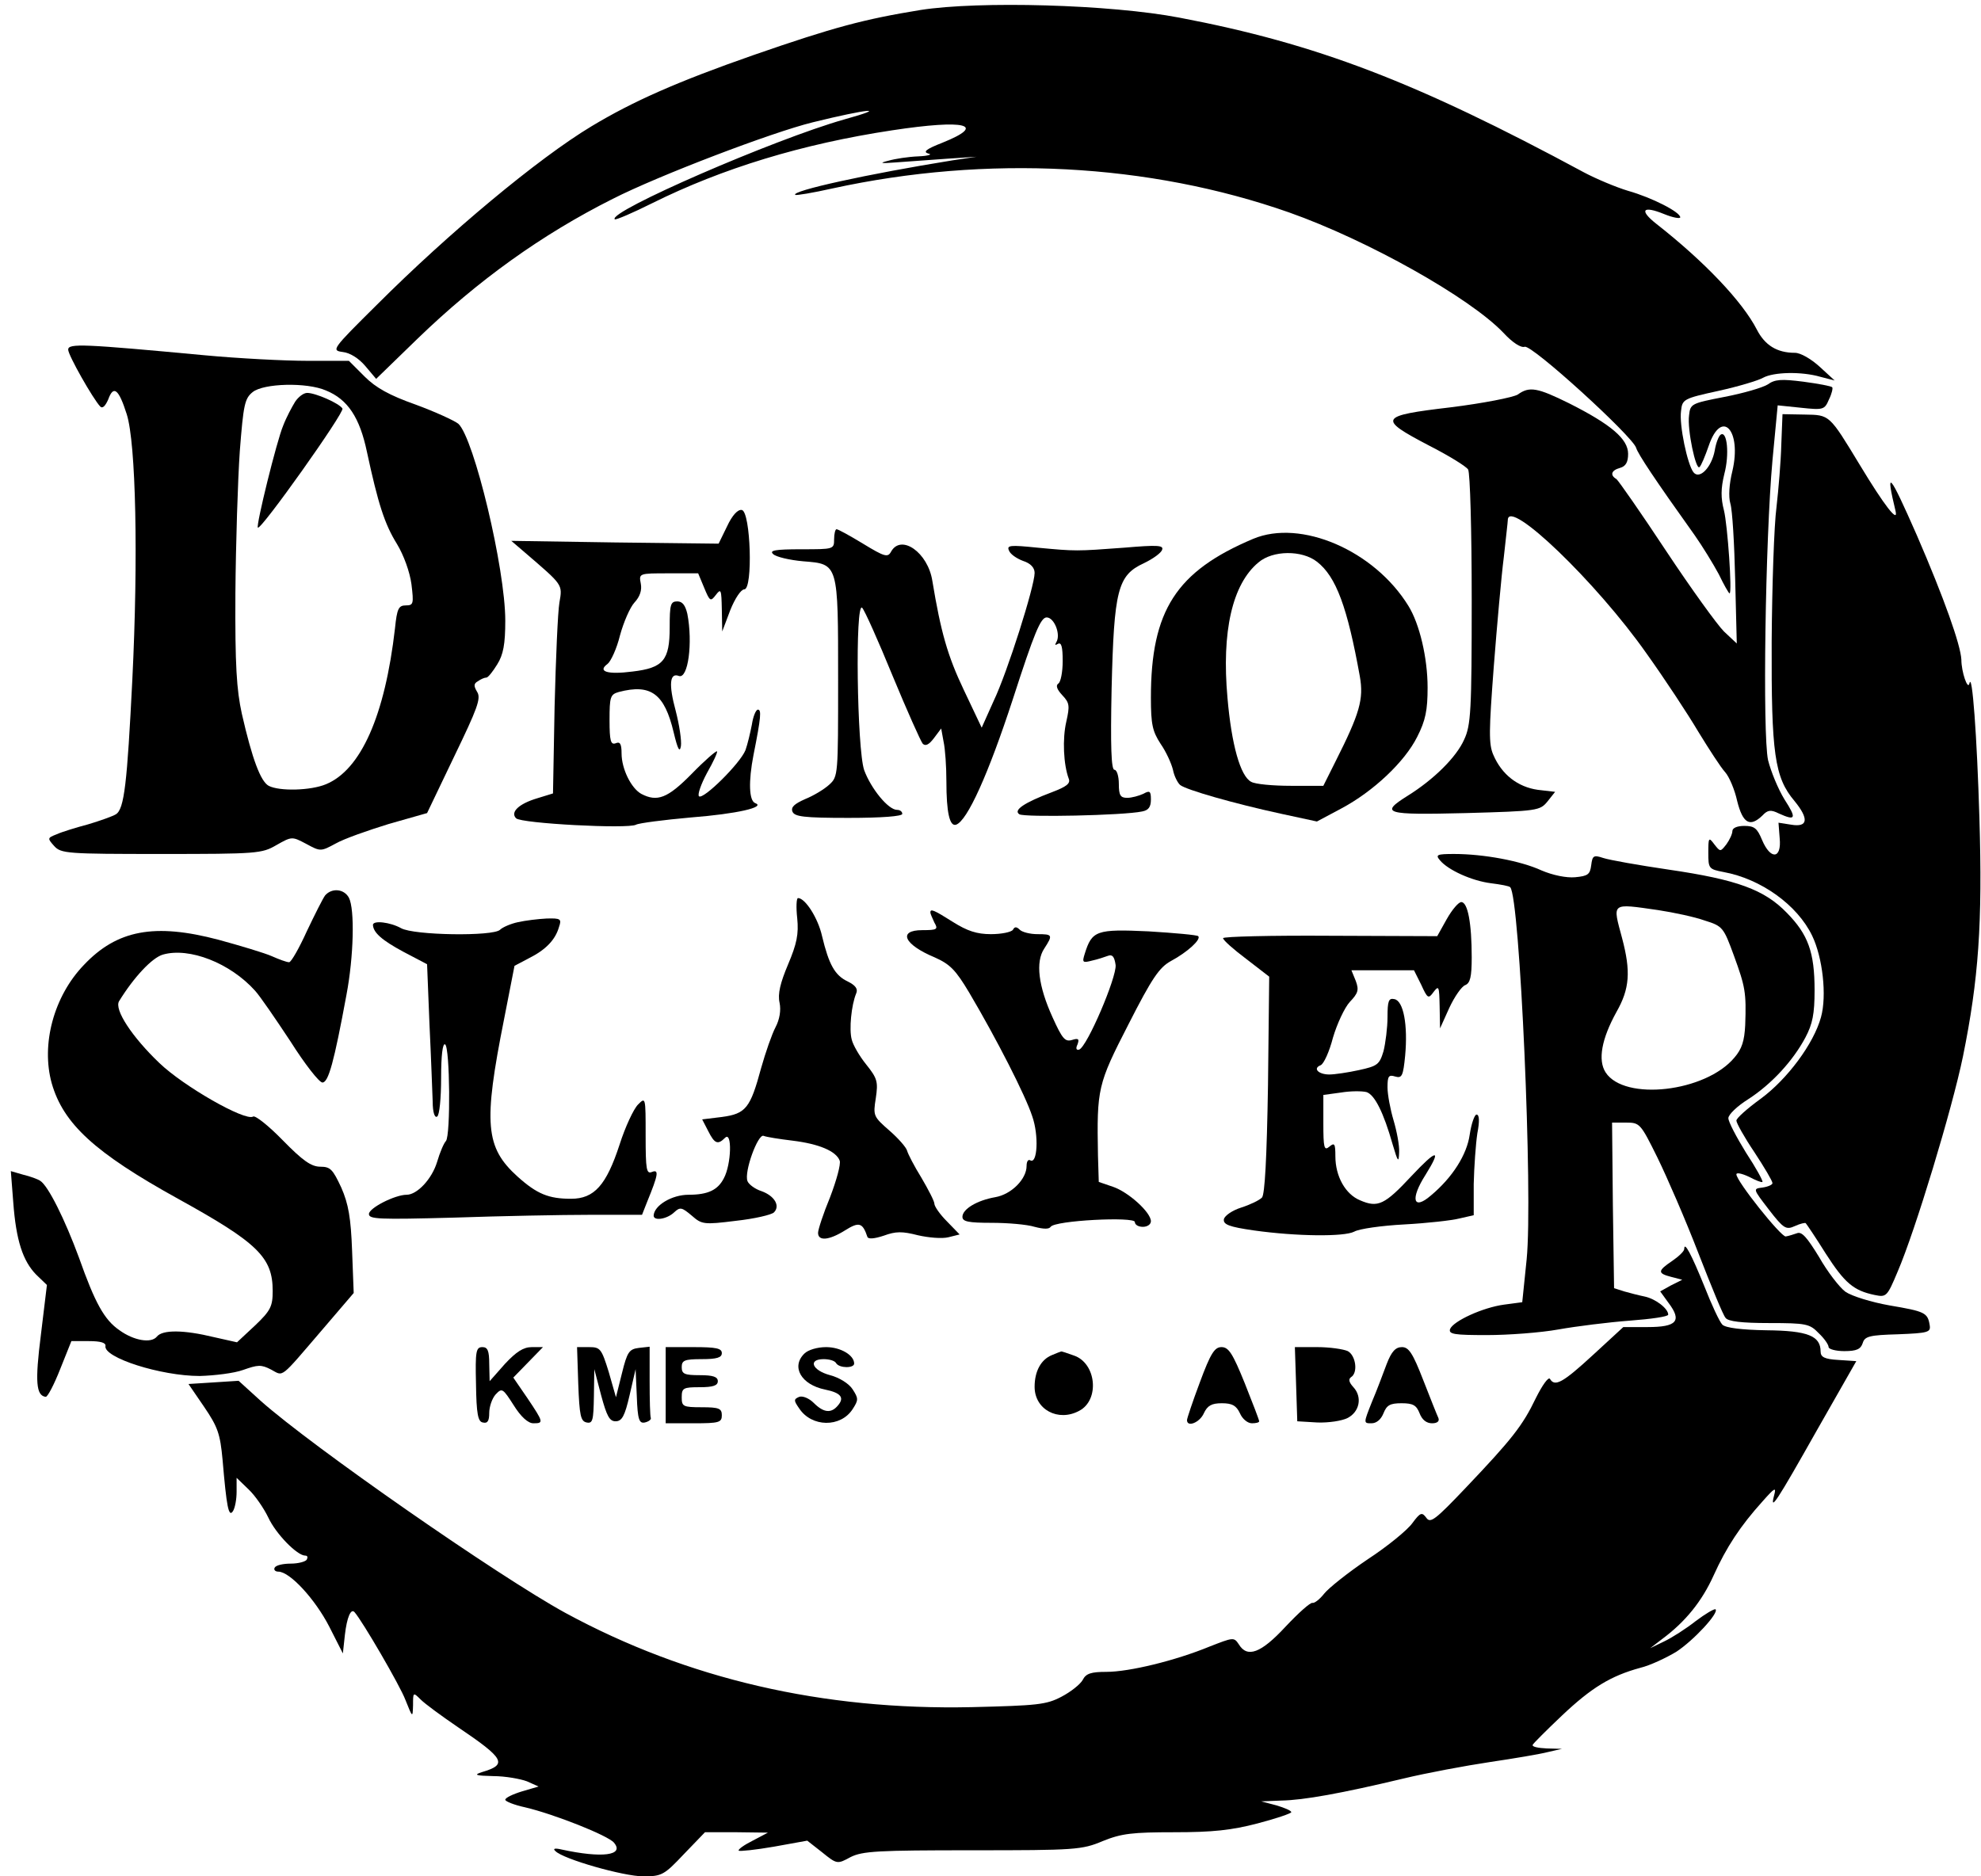 <?xml version="1.0" standalone="no"?>
<!DOCTYPE svg PUBLIC "-//W3C//DTD SVG 20010904//EN"
 "http://www.w3.org/TR/2001/REC-SVG-20010904/DTD/svg10.dtd">
<svg version="1.0" xmlns="http://www.w3.org/2000/svg"
 width="494pt" height="468pt" viewBox="0 0 494 468"
 preserveAspectRatio="xMidYMid meet">
<g transform="translate(0,468) scale(0.1,-0.1)"
fill="#000000" stroke="none">
<path d="M2295 4655 c-141 -23 -216 -43 -415 -112 -192 -67 -302 -116 -405
-178 -133 -80 -356 -266 -535 -445 -113 -112 -114 -114 -85 -118 18 -2 40 -16
56 -35 l27 -32 103 100 c151 146 310 260 487 349 114 58 397 166 499 191 138
34 193 39 78 7 -173 -49 -590 -230 -572 -249 3 -2 45 16 93 40 175 87 374 148
599 182 184 28 237 14 125 -31 -41 -16 -49 -23 -35 -27 11 -2 0 -6 -25 -7 -25
-1 -58 -6 -75 -11 -24 -6 -19 -7 20 -4 28 2 84 6 125 9 l75 5 -60 -9 c-211
-34 -402 -76 -392 -86 2 -2 44 5 93 16 385 84 789 63 1139 -60 195 -69 450
-212 534 -300 23 -25 44 -38 53 -35 17 7 270 -224 278 -252 5 -16 46 -78 146
-218 19 -27 46 -71 60 -97 13 -27 25 -48 27 -48 7 0 -5 171 -14 207 -8 31 -8
54 1 91 13 49 7 108 -9 98 -5 -3 -12 -21 -15 -40 -8 -42 -38 -73 -53 -54 -15
19 -36 118 -31 153 3 29 6 31 93 50 50 11 100 26 112 33 26 14 95 16 143 2
l35 -9 -37 34 c-22 20 -48 35 -62 35 -45 0 -75 19 -95 58 -36 70 -131 170
-251 264 -43 34 -34 46 20 24 22 -9 40 -12 40 -8 0 13 -70 49 -130 66 -30 9
-80 30 -110 46 -419 226 -667 321 -1009 386 -172 33 -500 42 -646 19z"/>
<path d="M170 3808 c0 -14 62 -123 80 -142 6 -6 13 2 20 18 13 36 26 26 46
-37 23 -72 29 -359 14 -662 -13 -259 -20 -323 -41 -336 -8 -5 -39 -16 -69 -25
-30 -8 -66 -19 -79 -25 -23 -9 -23 -10 -6 -29 17 -19 32 -20 267 -20 239 0
251 1 287 22 39 22 39 22 75 3 35 -19 36 -19 73 1 21 12 81 33 133 49 l95 27
68 142 c57 118 67 144 57 160 -9 15 -9 21 2 27 7 5 16 9 21 9 4 0 16 15 27 33
15 24 20 50 20 109 0 130 -78 455 -117 491 -10 8 -58 30 -107 48 -65 23 -99
42 -127 70 l-39 39 -103 0 c-57 0 -173 6 -258 14 -300 28 -339 30 -339 14z
m643 -102 c54 -22 84 -67 102 -153 28 -130 44 -180 75 -230 17 -28 32 -70 36
-100 6 -49 5 -53 -14 -53 -18 0 -22 -8 -27 -57 -25 -218 -85 -353 -172 -389
-38 -16 -116 -18 -143 -4 -20 11 -41 66 -67 180 -13 60 -17 119 -16 300 1 124
6 283 11 355 9 115 12 131 32 147 27 22 135 25 183 4z"/>
<path d="M736 3678 c-8 -13 -22 -39 -30 -60 -16 -38 -68 -249 -63 -254 7 -8
217 288 211 297 -8 13 -67 39 -88 39 -9 0 -22 -10 -30 -22z"/>
<path d="M4408 3721 c-13 -8 -61 -22 -108 -31 -82 -16 -85 -17 -88 -46 -5 -35
17 -138 26 -129 4 3 14 27 23 53 32 94 83 39 59 -63 -8 -32 -10 -64 -5 -81 5
-16 10 -101 12 -189 l4 -160 -32 30 c-17 17 -82 107 -145 202 -62 94 -118 174
-123 178 -17 10 -13 22 9 28 14 4 20 14 20 35 0 37 -42 73 -147 126 -79 39
-99 43 -128 22 -11 -7 -87 -22 -168 -32 -178 -21 -182 -28 -54 -95 49 -25 93
-52 98 -60 5 -8 9 -153 9 -324 0 -278 -2 -314 -19 -350 -19 -43 -75 -99 -141
-140 -70 -44 -57 -48 145 -43 180 5 185 6 204 29 l19 24 -43 5 c-50 7 -90 38
-111 87 -12 27 -11 61 1 220 8 103 19 226 25 273 5 47 10 88 10 93 1 56 221
-155 346 -333 45 -63 103 -151 129 -195 27 -44 56 -89 67 -101 10 -11 24 -44
30 -72 14 -56 32 -66 63 -36 13 14 21 15 41 5 42 -19 45 -13 14 35 -16 26 -34
70 -41 98 -14 65 -7 550 11 748 l13 137 58 -6 c56 -6 59 -5 70 21 7 14 10 28
8 30 -2 3 -35 9 -72 14 -55 7 -71 6 -89 -7z"/>
<path d="M4442 3571 c-1 -42 -7 -112 -12 -156 -6 -45 -11 -195 -12 -335 -1
-279 7 -339 57 -398 36 -44 34 -66 -8 -59 l-32 5 3 -39 c5 -52 -23 -54 -44 -4
-12 29 -19 35 -44 35 -18 0 -30 -5 -30 -13 0 -7 -7 -22 -15 -33 -15 -19 -15
-19 -30 0 -14 19 -15 17 -15 -21 0 -39 1 -41 38 -48 93 -17 184 -82 221 -159
26 -54 37 -149 22 -203 -18 -66 -84 -155 -151 -204 -33 -24 -60 -48 -60 -54 0
-6 20 -42 45 -79 25 -38 45 -72 45 -77 0 -4 -11 -9 -25 -11 -24 -3 -24 -3 16
-55 37 -48 43 -51 65 -41 13 6 26 9 27 7 2 -2 25 -36 50 -76 47 -73 69 -92
122 -103 29 -6 31 -4 57 58 44 102 136 406 163 537 39 192 49 332 41 595 -6
203 -18 368 -25 335 -4 -17 -20 29 -20 60 -2 37 -43 153 -111 310 -69 157 -79
168 -53 60 7 -31 -28 14 -89 115 -77 127 -75 125 -138 126 l-55 1 -3 -76z"/>
<path d="M1813 3367 l-21 -43 -258 3 -259 4 35 -30 c94 -81 93 -78 85 -124 -4
-23 -9 -140 -12 -259 l-4 -217 -39 -12 c-47 -14 -68 -35 -53 -50 13 -13 279
-27 299 -16 7 4 69 12 136 18 116 9 189 26 161 36 -15 6 -17 53 -4 120 19 95
20 113 11 113 -5 0 -12 -17 -15 -37 -4 -21 -11 -50 -16 -64 -13 -33 -106 -125
-116 -115 -4 4 5 30 20 58 16 28 27 52 25 54 -2 2 -31 -23 -63 -56 -60 -61
-86 -71 -126 -50 -25 14 -49 62 -49 101 0 24 -4 30 -15 25 -12 -4 -15 6 -15
58 0 58 2 64 23 70 80 21 114 -4 137 -101 10 -42 15 -51 18 -34 2 14 -4 53
-13 88 -18 66 -15 96 8 87 23 -8 35 83 21 155 -5 21 -12 31 -25 31 -17 0 -19
-8 -19 -65 0 -82 -16 -101 -93 -110 -62 -8 -88 0 -62 19 8 6 23 38 31 71 9 33
25 70 36 82 14 15 19 31 16 47 -5 26 -5 26 69 26 l74 0 15 -36 c14 -34 16 -35
29 -18 13 17 14 14 15 -36 l1 -55 20 53 c12 30 27 52 35 52 22 0 16 193 -6
198 -10 2 -24 -13 -37 -41z"/>
<path d="M2080 3335 c0 -25 -1 -25 -82 -25 -66 0 -80 -3 -70 -12 7 -7 41 -15
75 -18 88 -7 87 -4 87 -296 0 -237 0 -241 -22 -261 -13 -12 -40 -28 -60 -36
-27 -12 -36 -20 -32 -31 5 -13 28 -16 140 -16 83 0 134 4 134 10 0 6 -6 10
-13 10 -22 0 -65 53 -82 99 -18 52 -23 423 -5 405 6 -6 40 -82 76 -170 36 -87
70 -163 75 -169 7 -7 16 -2 28 14 l18 24 6 -33 c4 -18 7 -62 7 -99 0 -77 8
-113 24 -108 28 9 81 127 142 314 53 164 69 203 84 203 19 0 36 -43 24 -62 -4
-7 -3 -8 4 -4 9 5 12 -8 12 -43 0 -27 -5 -53 -11 -56 -7 -5 -3 -15 10 -29 18
-19 19 -26 10 -66 -10 -43 -7 -107 6 -142 5 -12 -5 -20 -42 -34 -69 -26 -97
-45 -81 -55 12 -8 259 -3 306 7 16 3 22 11 22 30 0 21 -3 23 -19 14 -11 -5
-29 -10 -40 -10 -17 0 -21 6 -21 35 0 19 -5 35 -11 35 -8 0 -10 59 -7 203 6
245 15 282 80 312 23 11 44 26 46 34 4 11 -12 12 -94 5 -121 -9 -121 -9 -217
0 -68 7 -77 6 -71 -7 3 -9 19 -20 35 -26 19 -6 29 -17 29 -30 0 -33 -68 -248
-102 -319 l-30 -67 -45 95 c-40 84 -57 144 -78 271 -11 71 -78 118 -103 73 -8
-15 -16 -13 -70 20 -33 20 -62 36 -66 36 -3 0 -6 -11 -6 -25z"/>
<path d="M3125 3336 c-192 -81 -255 -179 -255 -396 0 -67 4 -84 24 -115 14
-20 27 -49 31 -65 3 -16 12 -33 18 -38 15 -12 133 -46 253 -72 l88 -19 60 32
c81 43 159 117 190 179 21 41 26 67 26 123 0 74 -20 159 -48 204 -85 138 -268
217 -387 167z m159 -57 c48 -37 76 -114 107 -286 10 -57 0 -92 -61 -213 l-30
-60 -81 0 c-44 0 -89 4 -99 10 -27 14 -49 93 -59 209 -15 166 12 284 77 338
36 31 109 31 146 2z"/>
<path d="M3591 2534 c20 -24 79 -51 127 -57 24 -3 46 -7 48 -10 24 -23 57
-768 41 -928 l-11 -107 -45 -6 c-53 -7 -127 -41 -135 -61 -4 -13 11 -15 92
-15 53 0 134 6 178 14 45 8 125 18 178 22 53 4 96 10 96 15 0 15 -31 39 -58
45 -15 3 -38 9 -52 13 l-25 8 -3 206 -2 207 35 0 c34 0 36 -2 78 -87 24 -49
70 -155 102 -238 32 -82 62 -156 68 -162 6 -9 41 -13 109 -13 92 0 101 -2 123
-25 14 -13 25 -29 25 -35 0 -5 18 -10 39 -10 31 0 41 5 46 20 5 17 17 20 88
22 76 3 82 5 79 23 -5 31 -12 34 -100 49 -45 8 -94 23 -110 34 -15 11 -45 50
-66 87 -30 49 -43 64 -55 59 -9 -3 -21 -7 -28 -8 -12 -1 -123 138 -123 155 0
5 14 2 31 -6 17 -9 32 -15 34 -13 2 2 -16 35 -41 73 -24 39 -44 77 -44 86 0 9
22 30 49 47 59 38 112 96 143 154 18 34 23 59 23 118 0 95 -16 139 -69 193
-56 58 -124 83 -295 108 -75 11 -148 24 -163 29 -24 8 -27 6 -30 -18 -3 -23
-8 -27 -40 -30 -22 -2 -56 5 -84 17 -52 24 -145 41 -218 41 -43 0 -47 -2 -35
-16z m544 -124 c39 -6 91 -17 116 -26 45 -14 47 -17 73 -88 28 -77 31 -91 28
-173 -2 -39 -8 -59 -27 -81 -72 -86 -274 -109 -321 -37 -20 31 -10 84 27 151
33 58 36 101 14 184 -24 90 -29 87 90 70z"/>
<path d="M811 2447 c-6 -8 -26 -48 -46 -90 -19 -42 -39 -77 -44 -77 -6 0 -25
7 -43 15 -18 8 -78 26 -133 41 -159 42 -253 25 -336 -63 -75 -78 -107 -198
-80 -295 29 -101 107 -173 315 -288 199 -110 236 -146 236 -230 0 -38 -5 -49
-44 -86 l-45 -42 -58 13 c-74 18 -128 19 -142 1 -14 -17 -57 -10 -93 16 -38
26 -61 68 -101 181 -35 95 -77 180 -97 192 -6 4 -25 11 -42 15 l-31 9 6 -77
c7 -96 24 -147 57 -181 l27 -26 -15 -124 c-15 -118 -12 -152 12 -155 5 0 21
31 36 69 l28 70 43 0 c30 0 43 -4 42 -12 -6 -29 138 -75 235 -75 37 1 86 7
108 15 37 13 45 14 70 1 32 -17 20 -26 129 101 l77 90 -4 105 c-3 82 -9 117
-27 158 -21 45 -27 52 -52 52 -23 0 -44 15 -94 66 -35 36 -69 63 -74 59 -20
-12 -174 76 -234 134 -67 64 -113 133 -100 154 37 60 82 108 109 116 66 19
168 -21 230 -90 12 -13 51 -70 88 -126 36 -57 72 -103 80 -103 15 0 29 51 60
219 18 95 21 213 6 242 -12 22 -42 25 -59 6z"/>
<path d="M1988 2390 c4 -40 -1 -64 -23 -116 -19 -45 -26 -73 -21 -95 4 -19 0
-42 -10 -61 -9 -17 -25 -63 -36 -102 -27 -100 -38 -114 -98 -122 l-49 -6 15
-29 c16 -32 24 -35 42 -17 18 18 16 -66 -3 -101 -15 -29 -39 -41 -88 -41 -42
0 -86 -27 -87 -52 0 -14 33 -9 51 8 15 14 19 13 44 -8 25 -22 30 -23 110 -13
46 5 89 15 95 21 16 16 2 41 -31 53 -16 5 -32 17 -35 25 -9 23 26 118 40 113
7 -3 39 -8 72 -12 66 -8 109 -26 118 -50 3 -9 -8 -49 -24 -91 -17 -41 -30 -81
-30 -89 0 -21 27 -19 67 6 35 22 44 20 56 -16 2 -6 17 -5 41 3 30 11 46 11 85
1 26 -6 60 -9 76 -5 l28 7 -32 33 c-17 17 -31 37 -31 44 0 6 -15 35 -32 64
-18 29 -34 60 -36 68 -2 8 -22 31 -44 50 -40 35 -41 37 -34 81 6 41 4 49 -24
84 -17 21 -33 49 -36 62 -7 25 -1 86 11 115 5 11 -1 20 -21 30 -32 15 -47 42
-64 113 -10 45 -42 95 -60 95 -4 0 -5 -23 -2 -50z"/>
<path d="M3608 2388 l-24 -43 -267 1 c-147 1 -267 -2 -267 -6 0 -5 26 -28 58
-52 l57 -44 -3 -270 c-3 -185 -8 -273 -15 -281 -7 -7 -30 -18 -52 -25 -22 -7
-41 -20 -43 -29 -2 -13 12 -19 75 -28 107 -15 225 -16 250 -3 12 7 68 15 125
18 56 3 119 10 138 15 l35 8 0 78 c1 43 5 99 9 126 6 31 5 47 -2 47 -5 0 -13
-23 -17 -50 -7 -50 -43 -107 -97 -152 -44 -38 -52 -9 -13 52 41 66 28 64 -35
-3 -67 -72 -84 -80 -128 -61 -37 15 -62 60 -62 110 0 31 -2 35 -15 24 -13 -11
-15 -3 -15 58 l0 71 44 6 c24 4 53 4 64 1 20 -7 42 -50 65 -131 13 -44 15 -46
16 -19 1 17 -6 53 -14 80 -8 27 -15 64 -15 82 0 28 3 32 19 27 17 -5 20 1 25
52 7 76 -4 137 -27 141 -14 3 -17 -4 -17 -45 0 -26 -5 -65 -10 -85 -10 -33
-15 -37 -61 -47 -27 -6 -61 -11 -74 -11 -27 0 -42 15 -22 23 8 3 22 34 31 69
10 34 29 75 42 89 21 22 23 30 15 52 l-11 27 78 0 78 0 18 -36 c16 -35 18 -36
31 -18 13 17 14 14 15 -36 l1 -55 23 51 c13 28 31 54 40 57 12 5 16 20 16 69
0 86 -10 138 -26 138 -7 0 -23 -19 -36 -42z"/>
<path d="M2320 2404 c0 -3 5 -14 10 -25 10 -17 7 -19 -30 -19 -62 0 -46 -36
31 -68 38 -17 52 -31 86 -88 68 -115 140 -256 157 -308 17 -48 13 -121 -5
-110 -5 3 -9 -3 -9 -14 0 -33 -38 -71 -78 -78 -46 -8 -82 -30 -82 -49 0 -12
15 -15 73 -15 39 0 88 -4 107 -10 23 -6 36 -6 40 0 10 16 210 26 210 12 0 -7
9 -12 20 -12 11 0 20 6 20 14 0 22 -56 73 -95 86 l-35 12 -2 66 c-3 167 -1
177 76 327 59 116 77 142 106 158 41 22 76 54 68 62 -3 3 -59 8 -124 12 -130
6 -141 2 -159 -56 -7 -22 -5 -23 18 -17 14 3 32 9 40 12 11 4 16 -2 19 -23 3
-30 -71 -204 -91 -211 -7 -2 -9 3 -4 13 5 14 2 16 -14 11 -17 -5 -24 3 -48 56
-36 79 -43 139 -21 172 22 34 21 36 -17 36 -18 0 -38 5 -44 11 -8 8 -13 8 -17
0 -4 -6 -29 -11 -55 -11 -35 0 -59 8 -94 30 -49 31 -57 34 -57 24z"/>
<path d="M1292 2380 c-19 -4 -39 -13 -45 -19 -17 -17 -216 -14 -247 4 -27 15
-70 20 -70 8 1 -19 22 -38 76 -67 l59 -31 6 -150 c4 -82 7 -169 8 -193 0 -26
5 -41 11 -37 6 3 10 47 10 96 0 58 4 88 10 84 12 -7 14 -227 2 -241 -5 -5 -15
-28 -22 -52 -13 -43 -50 -82 -76 -82 -29 0 -94 -33 -94 -48 0 -13 24 -14 212
-9 116 4 269 7 340 7 l129 0 13 33 c27 66 30 81 12 74 -14 -6 -16 5 -16 91 0
96 0 96 -19 77 -11 -11 -32 -56 -46 -100 -33 -101 -63 -135 -121 -135 -56 0
-85 12 -133 55 -81 73 -86 132 -34 393 l26 133 36 19 c42 21 66 46 75 78 7 20
4 22 -31 21 -21 -1 -53 -5 -71 -9z"/>
<path d="M4200 1565 c0 -6 -14 -19 -30 -30 -37 -25 -37 -31 -2 -40 l27 -7 -28
-14 -27 -15 21 -29 c34 -45 20 -60 -52 -60 l-61 0 -76 -70 c-75 -69 -95 -80
-107 -59 -4 5 -19 -16 -35 -48 -33 -69 -60 -103 -175 -224 -76 -80 -88 -89
-98 -75 -11 15 -15 14 -35 -13 -12 -17 -62 -58 -111 -90 -49 -33 -98 -72 -109
-86 -11 -14 -24 -24 -29 -23 -5 2 -35 -25 -67 -59 -62 -67 -96 -79 -117 -44
-12 18 -14 17 -73 -6 -85 -35 -200 -63 -257 -63 -38 0 -51 -4 -59 -20 -6 -11
-30 -30 -53 -42 -38 -20 -60 -22 -224 -26 -371 -8 -709 70 -1013 235 -168 92
-632 415 -760 529 l-55 50 -62 -4 -63 -4 39 -57 c34 -50 40 -67 46 -132 10
-117 15 -145 26 -128 5 8 9 29 9 48 l0 35 30 -29 c16 -15 38 -47 49 -70 19
-41 72 -95 92 -95 6 0 7 -4 4 -10 -3 -5 -21 -10 -40 -10 -19 0 -37 -4 -40 -10
-3 -5 1 -10 9 -10 29 0 92 -69 127 -137 l34 -67 5 46 c5 44 15 67 24 57 19
-21 114 -184 127 -219 18 -45 18 -45 19 -13 0 32 0 33 19 14 11 -11 52 -41 93
-69 117 -79 124 -93 60 -112 -22 -7 -16 -9 28 -10 30 0 68 -7 84 -13 l29 -13
-41 -12 c-23 -7 -42 -16 -42 -21 0 -4 22 -13 50 -19 72 -17 206 -70 221 -88
27 -32 -30 -39 -131 -17 -17 4 -22 2 -15 -4 19 -20 170 -63 219 -63 46 0 52 3
101 55 l53 55 79 0 78 -1 -38 -20 c-22 -11 -37 -22 -35 -25 3 -2 42 2 88 10
l83 15 37 -29 c37 -30 38 -30 71 -12 30 15 68 17 304 17 256 0 273 1 325 23
47 19 74 22 179 22 95 0 142 5 207 22 46 12 84 25 84 28 0 4 -17 11 -37 17
l-38 10 50 2 c56 1 150 18 305 55 58 14 155 32 215 41 61 9 126 20 145 25 l35
8 -38 1 c-21 1 -37 4 -35 9 2 4 35 37 73 73 74 70 122 99 195 119 25 6 65 25
90 40 43 28 107 97 98 106 -3 2 -25 -11 -49 -29 -24 -19 -60 -42 -79 -51 l-35
-17 30 23 c58 43 99 94 128 158 32 71 67 124 122 185 31 35 35 37 29 15 -11
-42 6 -16 107 163 l98 172 -45 3 c-34 2 -44 7 -44 21 0 39 -32 52 -135 53 -62
1 -102 6 -110 14 -7 7 -27 50 -45 96 -32 79 -50 113 -50 93z"/>
<path d="M1187 1228 c1 -75 5 -94 17 -96 12 -3 16 4 16 24 0 15 7 36 16 46 16
17 18 15 45 -27 18 -29 36 -45 49 -45 26 0 26 2 -15 63 l-35 51 37 38 37 38
-28 0 c-21 0 -39 -12 -67 -42 l-38 -43 -1 43 c0 33 -4 42 -17 42 -16 0 -18
-10 -16 -92z"/>
<path d="M1442 1228 c3 -79 6 -93 21 -96 15 -3 17 5 18 65 l1 68 17 -65 c14
-52 21 -65 36 -65 16 0 23 13 35 65 l15 65 3 -68 c2 -58 6 -68 20 -65 9 2 16
7 15 11 -2 4 -3 46 -3 93 l0 85 -27 -3 c-24 -3 -29 -10 -42 -63 l-15 -60 -18
63 c-18 58 -21 62 -49 62 l-30 0 3 -92z"/>
<path d="M1660 1225 l0 -95 70 0 c63 0 70 2 70 20 0 17 -7 20 -50 20 -47 0
-50 2 -50 25 0 23 4 25 45 25 33 0 45 4 45 15 0 11 -12 15 -45 15 -38 0 -45 3
-45 20 0 17 7 20 50 20 38 0 50 4 50 15 0 12 -14 15 -70 15 l-70 0 0 -95z"/>
<path d="M2006 1304 c-34 -33 -8 -78 52 -90 39 -8 48 -20 32 -39 -17 -21 -36
-19 -61 6 -11 11 -27 18 -36 15 -14 -6 -14 -9 0 -29 31 -47 103 -48 133 -2 15
23 15 27 0 50 -9 14 -33 29 -56 35 -45 12 -56 40 -16 40 14 0 28 -4 31 -10 8
-13 45 -13 45 -1 0 21 -34 41 -70 41 -22 0 -45 -7 -54 -16z"/>
<path d="M2992 1232 c-18 -48 -32 -90 -32 -94 0 -19 32 -6 42 17 9 19 19 25
45 25 26 0 36 -6 45 -25 6 -14 19 -25 30 -25 10 0 18 2 18 5 0 3 -16 45 -36
95 -30 74 -40 90 -58 90 -17 0 -27 -15 -54 -88z"/>
<path d="M3232 1228 l3 -93 50 -3 c28 -1 61 4 75 11 30 15 38 52 15 77 -11 12
-13 20 -6 25 18 11 12 54 -8 65 -11 5 -45 10 -76 10 l-56 0 3 -92z"/>
<path d="M3458 1278 c-9 -24 -25 -67 -37 -95 -21 -53 -21 -53 -1 -53 13 0 24
10 30 25 8 20 16 25 45 25 29 0 37 -5 45 -25 6 -16 17 -25 31 -25 13 0 19 5
16 13 -3 6 -20 49 -38 95 -26 67 -36 82 -53 82 -16 0 -26 -11 -38 -42z"/>
<path d="M2623 1300 c-27 -11 -43 -40 -43 -79 0 -57 59 -88 111 -60 52 27 43
119 -13 138 -17 6 -31 11 -32 10 -1 0 -11 -4 -23 -9z"/>
</g>
</svg>

